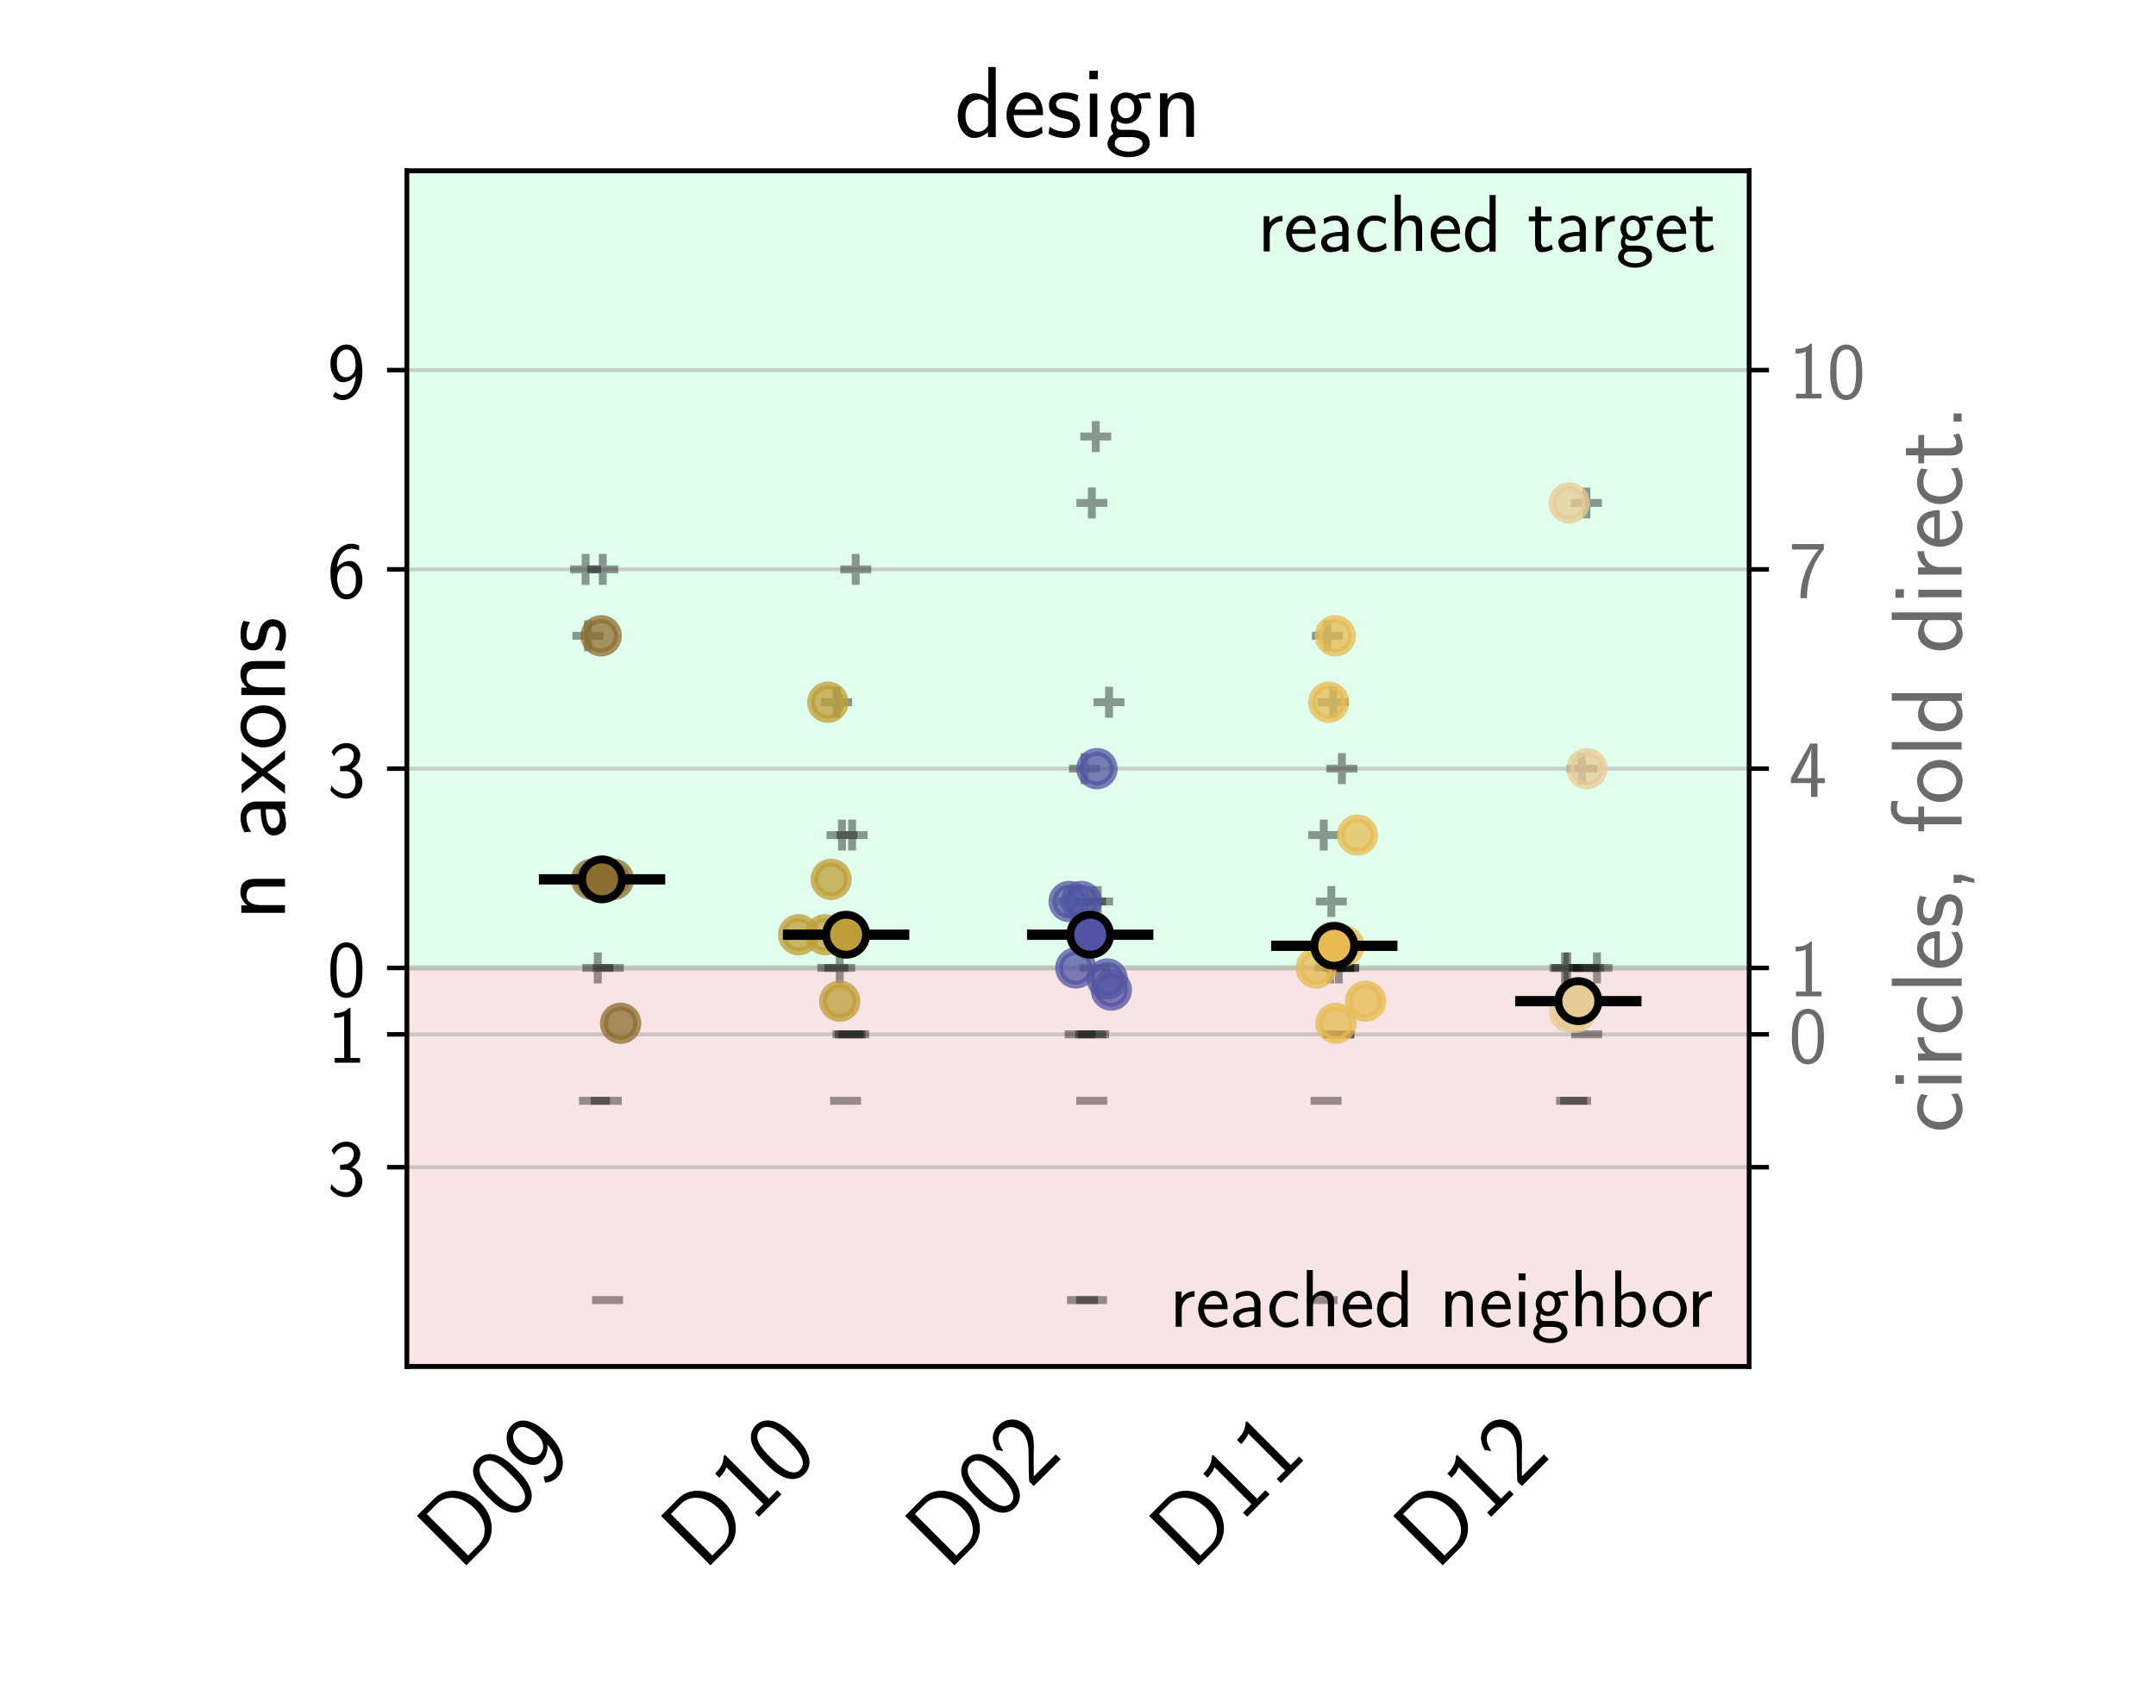 <?xml version="1.0" encoding="utf-8" standalone="no"?>
<!DOCTYPE svg PUBLIC "-//W3C//DTD SVG 1.1//EN"
  "http://www.w3.org/Graphics/SVG/1.1/DTD/svg11.dtd">
<!-- Created with matplotlib (https://matplotlib.org/) -->
<svg height="302.4pt" version="1.1" viewBox="0 0 381.6 302.4" width="381.6pt" xmlns="http://www.w3.org/2000/svg" xmlns:xlink="http://www.w3.org/1999/xlink">
 <defs>
  <style type="text/css">*{stroke-linecap:butt;stroke-linejoin:round;}</style>
 </defs>
 <g id="figure_1">
  <g id="patch_1">
   <path d="M 0 302.4 
L 381.6 302.4 
L 381.6 0 
L 0 0 
z
" style="fill:#ffffff;"/>
  </g>
  <g id="axes_1">
   <g id="patch_2">
    <path d="M 72 241.92 
L 309.6 241.92 
L 309.6 30.24 
L 72 30.24 
z
" style="fill:#ffffff;"/>
   </g>
   <g id="patch_3">
    <path clip-path="url(#pfec2c451f4)" d="M 72 171.36 
L 320.4 171.36 
L 320.4 30.24 
L 72 30.24 
z
" style="fill:#01ff6b;opacity:0.12;stroke:#01ff6b;stroke-linejoin:miter;"/>
   </g>
   <g id="patch_4">
    <path clip-path="url(#pfec2c451f4)" d="M 72 171.36 
L 320.4 171.36 
L 320.4 241.92 
L 72 241.92 
z
" style="fill:#c22121;opacity:0.12;stroke:#c22121;stroke-linejoin:miter;"/>
   </g>
   <g id="matplotlib.axis_1">
    <g id="xtick_1">
     <g id="text_1">
      <!-- D09 -->
      <g transform="translate(81.412 278.247)rotate(-45)scale(0.18 -0.18)">
       <defs>
        <path d="M 8.906 69 
L 8.906 0 
L 33.5 0 
C 49.906 0 62.5 15.312 62.5 33.906 
C 62.5 53.094 49.906 69 33.5 69 
z
M 17.094 5.578 
L 17.094 63.422 
L 31.297 63.422 
C 44.703 63.422 54.297 51.203 54.297 33.906 
C 54.297 17.297 44.797 5.578 31.297 5.578 
z
" id="CMSS17-68"/>
        <path d="M 43.094 31.938 
C 43.094 37.578 43 48.078 38.906 56.188 
C 34.797 64 28.203 66.078 23.5 66.078 
C 16.703 66.078 10.906 62.109 7.906 55.781 
C 4.703 49.156 3.797 42.328 3.797 31.938 
C 3.797 24.828 4.094 16.109 7.703 8.484 
C 11.797 0.078 18.703 -2 23.406 -2 
C 29.594 -2 35.594 1.266 39 8.094 
C 42.5 15.219 43.094 23.031 43.094 31.938 
z
M 23.406 4.078 
C 15.797 4.078 13.5 12.672 12.797 15.547 
C 11.594 20.469 11.406 25.219 11.406 33.031 
C 11.406 39.156 11.406 46.062 13.297 51.516 
C 15.594 57.828 19.594 60 23.406 60 
C 30.797 60 33.203 52.688 34 50.125 
C 35.5 44.891 35.5 38.766 35.5 33.031 
C 35.5 23.844 35.5 4.078 23.406 4.078 
z
" id="CMSS17-48"/>
        <path d="M 6.797 2.719 
C 9.594 0.328 13.203 -2 19.297 -2 
C 31.406 -2 43 11.266 43 32.734 
C 43 61.438 30.5 66.078 23.797 66.078 
C 17.094 66.078 12.797 63.141 9.094 58.453 
C 4.703 53.078 3.906 48.281 3.906 42.703 
C 3.906 36.047 5.094 31.953 7.906 27.266 
C 11.703 21.203 15.203 19.922 19.094 19.922 
C 25 19.922 30.906 22.797 34.906 27.75 
C 34.203 14.094 28.094 4.172 19.297 4.172 
C 15.703 4.172 12.797 5.297 9.906 8.062 
z
M 34.594 42.906 
C 34.703 42.234 34.703 40.969 34.703 40.562 
C 34.703 32.406 29.906 26 22.906 26 
C 18.297 26 15.906 28.328 14.094 31.344 
C 11.906 35.141 11.797 38.828 11.797 42.703 
C 11.797 46.5 11.797 50.688 14.594 54.859 
C 16.703 57.859 19.297 60 23.797 60 
C 33 60 34.5 46.875 34.594 42.906 
z
" id="CMSS17-57"/>
       </defs>
       <use transform="scale(0.996)" xlink:href="#CMSS17-68"/>
       <use transform="translate(67.543 0)scale(0.996)" xlink:href="#CMSS17-48"/>
       <use transform="translate(114.386 0)scale(0.996)" xlink:href="#CMSS17-57"/>
      </g>
     </g>
    </g>
    <g id="xtick_2">
     <g id="text_2">
      <!-- D10 -->
      <g transform="translate(124.612 278.247)rotate(-45)scale(0.18 -0.18)">
       <defs>
        <path d="M 28.406 67 
L 26.5 67 
C 21.094 61.562 14.797 60.781 8.406 60.781 
L 8.406 55 
C 11.297 55 16 55 20.703 57.297 
L 20.703 5.766 
L 8.906 5.766 
L 8.906 0 
L 40.203 0 
L 40.203 5.766 
L 28.406 5.766 
z
" id="CMSS17-49"/>
       </defs>
       <use transform="scale(0.996)" xlink:href="#CMSS17-68"/>
       <use transform="translate(67.543 0)scale(0.996)" xlink:href="#CMSS17-49"/>
       <use transform="translate(114.386 0)scale(0.996)" xlink:href="#CMSS17-48"/>
      </g>
     </g>
    </g>
    <g id="xtick_3">
     <g id="text_3">
      <!-- D02 -->
      <g transform="translate(167.812 278.247)rotate(-45)scale(0.18 -0.18)">
       <defs>
        <path d="M 25.797 21.203 
C 28.594 24.078 32.797 27.562 35.703 31.047 
C 38.5 34.438 42.203 39.234 42.203 46.203 
C 42.203 57.141 34.797 67 22.203 67 
C 12.297 67 6.594 60.828 3.906 51.156 
C 4.906 49.766 6.406 47.766 7.797 45.766 
C 10 54.844 13.094 60.625 20.906 60.625 
C 29.5 60.625 34.297 53.641 34.297 45.969 
C 34.297 36.797 27.297 29.703 22 24.422 
C 16.094 18.547 10.297 12.562 4.703 6.375 
L 4.703 0 
L 42.203 0 
L 42.203 6.766 
L 25.203 6.766 
C 24 6.766 22.797 6.766 21.594 6.766 
L 11.594 6.766 
L 11.594 6.859 
z
" id="CMSS17-50"/>
       </defs>
       <use transform="scale(0.996)" xlink:href="#CMSS17-68"/>
       <use transform="translate(67.543 0)scale(0.996)" xlink:href="#CMSS17-48"/>
       <use transform="translate(114.386 0)scale(0.996)" xlink:href="#CMSS17-50"/>
      </g>
     </g>
    </g>
    <g id="xtick_4">
     <g id="text_4">
      <!-- D11 -->
      <g transform="translate(211.012 278.247)rotate(-45)scale(0.18 -0.18)">
       <use transform="scale(0.996)" xlink:href="#CMSS17-68"/>
       <use transform="translate(67.543 0)scale(0.996)" xlink:href="#CMSS17-49"/>
       <use transform="translate(114.386 0)scale(0.996)" xlink:href="#CMSS17-49"/>
      </g>
     </g>
    </g>
    <g id="xtick_5">
     <g id="text_5">
      <!-- D12 -->
      <g transform="translate(254.212 278.247)rotate(-45)scale(0.18 -0.18)">
       <use transform="scale(0.996)" xlink:href="#CMSS17-68"/>
       <use transform="translate(67.543 0)scale(0.996)" xlink:href="#CMSS17-49"/>
       <use transform="translate(114.386 0)scale(0.996)" xlink:href="#CMSS17-50"/>
      </g>
     </g>
    </g>
   </g>
   <g id="matplotlib.axis_2">
    <g id="ytick_1">
     <g id="line2d_1">
      <path clip-path="url(#pfec2c451f4)" d="M 72 65.52 
L 309.6 65.52 
" style="fill:none;stroke:#b0b0b0;stroke-linecap:square;stroke-opacity:0.6;stroke-width:0.7;"/>
     </g>
     <g id="line2d_2">
      <defs>
       <path d="M 0 0 
L -3.5 0 
" id="md2b28952f2" style="stroke:#000000;stroke-width:0.8;"/>
      </defs>
      <g>
       <use style="stroke:#000000;stroke-width:0.8;" x="72" xlink:href="#md2b28952f2" y="65.52"/>
      </g>
     </g>
     <g id="text_6">
      <!-- 9 -->
      <g transform="translate(57.928 70.536)scale(0.145 -0.145)">
       <use transform="scale(0.996)" xlink:href="#CMSS17-57"/>
      </g>
     </g>
    </g>
    <g id="ytick_2">
     <g id="line2d_3">
      <path clip-path="url(#pfec2c451f4)" d="M 72 100.8 
L 309.6 100.8 
" style="fill:none;stroke:#b0b0b0;stroke-linecap:square;stroke-opacity:0.6;stroke-width:0.7;"/>
     </g>
     <g id="line2d_4">
      <g>
       <use style="stroke:#000000;stroke-width:0.8;" x="72" xlink:href="#md2b28952f2" y="100.8"/>
      </g>
     </g>
     <g id="text_7">
      <!-- 6 -->
      <g transform="translate(57.928 105.816)scale(0.145 -0.145)">
       <defs>
        <path d="M 39 64.078 
C 34.797 65.781 31.797 66.078 29 66.078 
C 16 66.078 3.906 52.625 3.906 31.344 
C 3.906 4.141 15.406 -2 23.594 -2 
C 28.094 -2 32.594 -0.609 36.906 4.375 
C 41.297 9.641 43 14.031 43 21.703 
C 43 34.047 36.906 45 27.797 45 
C 21.203 45 15.5 41.516 12 37.125 
C 13 50.906 19.594 60 29.094 60 
C 31.703 60 35.094 59.625 39 57.969 
z
M 12.094 21.391 
C 12.094 22.188 12.094 22.688 12.203 24.188 
C 12.203 31.953 16.703 38.922 24 38.922 
C 28.703 38.922 31.094 36.438 32.906 33.359 
C 35 29.469 35.094 25.781 35.094 21.688 
C 35.094 17.812 35.094 13.922 32.797 9.953 
C 30.906 6.859 28.406 4.172 23.594 4.172 
C 14.094 4.172 12.5 17.406 12.094 21.391 
z
" id="CMSS17-54"/>
       </defs>
       <use transform="scale(0.996)" xlink:href="#CMSS17-54"/>
      </g>
     </g>
    </g>
    <g id="ytick_3">
     <g id="line2d_5">
      <path clip-path="url(#pfec2c451f4)" d="M 72 136.08 
L 309.6 136.08 
" style="fill:none;stroke:#b0b0b0;stroke-linecap:square;stroke-opacity:0.6;stroke-width:0.7;"/>
     </g>
     <g id="line2d_6">
      <g>
       <use style="stroke:#000000;stroke-width:0.8;" x="72" xlink:href="#md2b28952f2" y="136.08"/>
      </g>
     </g>
     <g id="text_8">
      <!-- 3 -->
      <g transform="translate(57.928 141.096)scale(0.145 -0.145)">
       <defs>
        <path d="M 15.703 31.641 
L 22.5 31.641 
C 31.906 31.641 34.594 23.547 34.594 17.906 
C 34.594 10.203 30.203 4.172 23 4.172 
C 17.406 4.172 9.5 6.938 5 14.25 
C 4.297 10.797 4.297 10.594 3.906 8.219 
C 8.594 1.375 16.203 -2 23.203 -2 
C 34.594 -2 43 7.391 43 17.781 
C 43 25.594 37.5 32.141 30 34.609 
C 36 37.875 40.406 44 40.406 51.141 
C 40.406 59.453 32.703 66.078 23.297 66.078 
C 14.703 66.078 8 60.812 5.203 55.156 
C 5.906 54.188 7.703 51.312 8.594 49.828 
C 10.797 55.656 16.5 60 23.203 60 
C 28.797 60 32.5 56.359 32.5 51.109 
C 32.5 45.672 29 39.734 23.094 38.359 
C 22.703 38.359 16.5 37.766 15.703 37.672 
z
" id="CMSS17-51"/>
       </defs>
       <use transform="scale(0.996)" xlink:href="#CMSS17-51"/>
      </g>
     </g>
    </g>
    <g id="ytick_4">
     <g id="line2d_7">
      <path clip-path="url(#pfec2c451f4)" d="M 72 171.36 
L 309.6 171.36 
" style="fill:none;stroke:#b0b0b0;stroke-linecap:square;stroke-opacity:0.6;stroke-width:0.7;"/>
     </g>
     <g id="line2d_8">
      <g>
       <use style="stroke:#000000;stroke-width:0.8;" x="72" xlink:href="#md2b28952f2" y="171.36"/>
      </g>
     </g>
     <g id="text_9">
      <!-- 0 -->
      <g transform="translate(57.928 176.376)scale(0.145 -0.145)">
       <use transform="scale(0.996)" xlink:href="#CMSS17-48"/>
      </g>
     </g>
    </g>
    <g id="ytick_5">
     <g id="line2d_9">
      <path clip-path="url(#pfec2c451f4)" d="M 72 183.12 
L 309.6 183.12 
" style="fill:none;stroke:#b0b0b0;stroke-linecap:square;stroke-opacity:0.6;stroke-width:0.7;"/>
     </g>
     <g id="line2d_10">
      <g>
       <use style="stroke:#000000;stroke-width:0.8;" x="72" xlink:href="#md2b28952f2" y="183.12"/>
      </g>
     </g>
     <g id="text_10">
      <!-- 1 -->
      <g transform="translate(57.928 188.136)scale(0.145 -0.145)">
       <use transform="scale(0.996)" xlink:href="#CMSS17-49"/>
      </g>
     </g>
    </g>
    <g id="ytick_6">
     <g id="line2d_11">
      <path clip-path="url(#pfec2c451f4)" d="M 72 206.64 
L 309.6 206.64 
" style="fill:none;stroke:#b0b0b0;stroke-linecap:square;stroke-opacity:0.6;stroke-width:0.7;"/>
     </g>
     <g id="line2d_12">
      <g>
       <use style="stroke:#000000;stroke-width:0.8;" x="72" xlink:href="#md2b28952f2" y="206.64"/>
      </g>
     </g>
     <g id="text_11">
      <!-- 3 -->
      <g transform="translate(57.928 211.656)scale(0.145 -0.145)">
       <use transform="scale(0.996)" xlink:href="#CMSS17-51"/>
      </g>
     </g>
    </g>
    <g id="text_12">
     <!-- n axons -->
     <g transform="translate(50.44 162.929)rotate(-90)scale(0.18 -0.18)">
      <defs>
       <path d="M 40.906 29.328 
C 40.906 35.672 39.406 44 28.094 44 
C 21.703 44 17.5 40.719 14.703 37.328 
L 14.703 43.094 
L 7.406 43.094 
L 7.406 0 
L 15 0 
L 15 24.359 
C 15 30.688 17.406 37.938 24.203 37.938 
C 33 37.938 33.297 32 33.297 28.578 
L 33.297 0 
L 40.906 0 
z
" id="CMSS17-110"/>
       <path d="M 37.594 27.984 
C 37.594 37.375 30.906 43.875 21.906 43.875 
C 17.5 43.875 12.703 43.078 7.203 39.891 
L 7.797 33.359 
C 10.297 35.125 14.594 38 21.797 38 
C 26.906 38 30 34.062 30 27.844 
L 30 24 
C 14 24 4 19.344 4 11.344 
C 4 7.203 6.5 -1 14.797 -1 
C 16.297 -1 24.406 -1 30.203 3.391 
L 30.203 -0.297 
L 37.594 -0.297 
z
M 30 12.75 
C 30 10.953 30 8.562 27 6.781 
C 24.406 5.078 21.094 5.078 19.703 5.078 
C 14.703 5.078 11.297 7.984 11.297 11.625 
C 11.297 18.922 26.906 18.922 30 18.922 
z
" id="CMSS17-97"/>
       <path d="M 24.797 22.094 
L 41.5 42.797 
L 32.797 42.797 
L 21.297 27.766 
L 9.406 42.797 
L 0.5 42.797 
L 17.797 22.094 
L 0 0 
L 8.797 0 
L 21.297 17.516 
L 34.297 0 
L 43.094 0 
z
" id="CMSS17-120"/>
       <path d="M 44.203 21.188 
C 44.203 34 34.703 44 23.5 44 
C 12 44 2.703 33.703 2.703 21.188 
C 2.703 8.5 12.297 -1 23.406 -1 
C 34.797 -1 44.203 8.797 44.203 21.188 
z
M 23.5 5.266 
C 16.406 5.266 10.297 11.078 10.297 22 
C 10.297 33.609 17.406 37.922 23.406 37.922 
C 29.906 37.922 36.594 33.219 36.594 22 
C 36.594 10.672 30.094 5.266 23.5 5.266 
z
" id="CMSS17-111"/>
       <path d="M 32.203 41.047 
C 26.297 43.859 21.703 43.859 18.703 43.859 
C 11.594 43.859 3.094 41.375 3.094 31.297 
C 3.094 21.234 14.094 19.031 17.094 18.422 
C 21.703 17.531 26.797 16.531 26.797 11.562 
C 26.797 5.266 19.594 5.266 18.297 5.266 
C 14.297 5.266 8.797 6.359 3.797 9.969 
L 2.594 3.281 
C 8.297 0 13.797 -1 18.406 -1 
C 30.703 -1 33.797 6.5 33.797 12.203 
C 33.797 17.094 31 20.391 29.094 21.891 
C 25.797 24.5 24.594 24.797 16.406 26.5 
C 15 26.703 10.094 27.797 10.094 32.281 
C 10.094 38 16.406 38 17.797 38 
C 24.297 38 28.297 35.984 31 34.5 
z
" id="CMSS17-115"/>
      </defs>
      <use transform="scale(0.996)" xlink:href="#CMSS17-110"/>
      <use transform="translate(79.434 0)scale(0.996)" xlink:href="#CMSS17-97"/>
      <use transform="translate(124.356 0)scale(0.996)" xlink:href="#CMSS17-120"/>
      <use transform="translate(167.356 0)scale(0.996)" xlink:href="#CMSS17-111"/>
      <use transform="translate(214.2 0)scale(0.996)" xlink:href="#CMSS17-110"/>
      <use transform="translate(262.405 0)scale(0.996)" xlink:href="#CMSS17-115"/>
     </g>
    </g>
   </g>
   <g id="patch_5">
    <path d="M 72 241.92 
L 72 30.24 
" style="fill:none;stroke:#000000;stroke-linecap:square;stroke-linejoin:miter;stroke-width:0.8;"/>
   </g>
   <g id="patch_6">
    <path d="M 309.6 241.92 
L 309.6 30.24 
" style="fill:none;stroke:#000000;stroke-linecap:square;stroke-linejoin:miter;stroke-width:0.8;"/>
   </g>
   <g id="patch_7">
    <path d="M 72 241.92 
L 309.6 241.92 
" style="fill:none;stroke:#000000;stroke-linecap:square;stroke-linejoin:miter;stroke-width:0.8;"/>
   </g>
   <g id="patch_8">
    <path d="M 72 30.24 
L 309.6 30.24 
" style="fill:none;stroke:#000000;stroke-linecap:square;stroke-linejoin:miter;stroke-width:0.8;"/>
   </g>
   <g id="text_13">
    <!-- reached target -->
    <g transform="translate(222.583 44.505)scale(0.145 -0.145)">
     <defs>
      <path d="M 14.906 21.297 
C 14.906 30.703 21.797 37 30.594 37 
L 30.594 43.578 
C 24.203 43.578 18.203 40.391 14.594 35.203 
L 14.594 43.094 
L 7.5 43.094 
L 7.5 0 
L 14.906 0 
z
" id="CMSS17-114"/>
      <path d="M 39.094 21.516 
C 39.094 24.844 38.906 31.297 35.703 36.641 
C 32.203 42.391 26.5 44 22.203 44 
C 11.797 44 3 34.188 3 21.484 
C 3 9.094 12.094 -1 23.594 -1 
C 28.094 -1 33.594 0.297 38.594 3.875 
C 38.594 4.281 38.406 6.469 38.297 6.562 
C 38.297 6.766 38 9.844 38 10.25 
C 33.203 6.359 27.703 5.078 23.703 5.078 
C 17.297 5.078 10.406 10.422 10.094 21.516 
z
M 10.906 27 
C 12.203 32.562 16.594 37.828 22.203 37.828 
C 23.703 37.828 30.703 37.828 32.5 27 
z
" id="CMSS17-101"/>
      <path d="M 38.5 39.703 
C 38.5 40.391 33.906 42.406 32.703 42.797 
C 29.406 44 25.203 44 24.094 44 
C 11.094 44 3.297 32.703 3.297 21.297 
C 3.297 9.297 12 -1 23.703 -1 
C 30.406 -1 35.203 1.188 39.094 3.781 
L 38.5 10.375 
C 34.203 7.078 29.203 5.266 23.797 5.266 
C 16 5.266 10.906 12.094 10.906 21.391 
C 10.906 28.609 14.203 37.719 24.203 37.719 
C 29.703 37.719 32.797 36.609 37.406 33.516 
z
" id="CMSS17-99"/>
      <path d="M 40.906 29.547 
C 40.906 35.812 39.406 44.062 28.094 44.062 
C 21.797 44.062 17.703 40.984 14.797 37.609 
L 14.797 69.5 
L 7.406 69.5 
L 7.406 0.5 
L 15 0.5 
L 15 24.578 
C 15 30.828 17.406 38 24.203 38 
C 33 38 33.297 32.125 33.297 28.734 
L 33.297 0.5 
L 40.906 0.5 
z
" id="CMSS17-104"/>
      <path d="M 40.797 69 
L 33.406 69 
L 33.406 38.094 
C 30.297 40.672 25.203 43.062 19.594 43.062 
C 10.5 43.062 3.297 33.297 3.297 21.047 
C 3.297 8.781 10.406 -1 19.297 -1 
C 26.203 -1 30.797 2.688 33.203 4.781 
L 33.203 -0.203 
L 40.797 -0.203 
z
M 33.203 13.062 
C 33.203 11.672 33.203 10.203 30.094 7.531 
C 28.094 5.859 25.703 5.078 23.406 5.078 
C 18 5.078 10.906 9 10.906 20.938 
C 10.906 33.344 18.906 37 24.406 37 
C 28.094 37 31.094 35.219 33.203 32.266 
z
" id="CMSS17-100"/>
      <path d="M 16.703 37 
L 29.703 37 
L 29.703 42.766 
L 16.703 42.766 
L 16.703 55 
L 9.594 55 
L 9.594 42.766 
L 1.703 42.766 
L 1.703 37 
L 9.406 37 
L 9.406 11.703 
C 9.406 6 10.703 -1 17.297 -1 
C 22.297 -1 26.906 0.391 31.297 2.688 
L 29.703 8.562 
C 27.297 6.469 24.406 5.266 21.297 5.266 
C 16.906 5.266 16.703 10.875 16.703 13.375 
z
" id="CMSS17-116"/>
      <path d="M 44.5 43.875 
C 38.797 43.875 33.906 42.781 29.906 40.891 
C 26.594 43.391 23.203 43.875 20.906 43.875 
C 12.203 43.875 5.594 36.703 5.594 28.344 
C 5.594 22.938 8.594 18.859 8.797 18.672 
C 7 16.172 6 13.484 6 10.5 
C 6 7 7.406 4.516 8.5 3.125 
C 3.297 -0.047 2.594 -4.906 2.594 -6.797 
C 2.594 -14.031 11.703 -20 23.406 -20 
C 35.203 -20 44.297 -14.031 44.297 -6.688 
C 44.297 7 29 7 24.797 7 
L 16.703 7 
C 15.203 7 11.203 7 11.203 12.359 
C 11.203 14.391 12.094 15.688 12.203 15.781 
C 13.703 14.688 16.797 13 20.906 13 
C 29.203 13 36.094 19.969 36.094 28.547 
C 36.094 33.312 33.906 36.797 33 38 
L 33.297 38 
C 33.594 38 37.797 38 39.297 38 
C 42.5 38 42.797 37.953 45.594 37.797 
z
M 20.906 18.469 
C 17.5 18.469 12.703 20.547 12.703 28.484 
C 12.703 37.109 18.203 38.5 20.797 38.5 
C 24.203 38.5 29 36.422 29 28.484 
C 29 19.859 23.5 18.469 20.906 18.469 
z
M 24.703 -0.156 
C 27.094 -0.156 37.203 -0.156 37.203 -6.906 
C 37.203 -11.156 31 -14.516 23.5 -14.516 
C 15.906 -14.516 9.703 -11.25 9.703 -6.797 
C 9.703 -6.297 9.703 -0.156 16.594 -0.156 
z
" id="CMSS17-103"/>
     </defs>
     <use transform="scale(0.996)" xlink:href="#CMSS17-114"/>
     <use transform="translate(31.91 0)scale(0.996)" xlink:href="#CMSS17-101"/>
     <use transform="translate(73.549 0)scale(0.996)" xlink:href="#CMSS17-97"/>
     <use transform="translate(118.471 0)scale(0.996)" xlink:href="#CMSS17-99"/>
     <use transform="translate(160.109 0)scale(0.996)" xlink:href="#CMSS17-104"/>
     <use transform="translate(208.314 0)scale(0.996)" xlink:href="#CMSS17-101"/>
     <use transform="translate(249.953 0)scale(0.996)" xlink:href="#CMSS17-100"/>
     <use transform="translate(329.387 0)scale(0.996)" xlink:href="#CMSS17-116"/>
     <use transform="translate(363.219 0)scale(0.996)" xlink:href="#CMSS17-97"/>
     <use transform="translate(405.538 0)scale(0.996)" xlink:href="#CMSS17-114"/>
     <use transform="translate(437.448 0)scale(0.996)" xlink:href="#CMSS17-103"/>
     <use transform="translate(484.292 0)scale(0.996)" xlink:href="#CMSS17-101"/>
     <use transform="translate(525.93 0)scale(0.996)" xlink:href="#CMSS17-116"/>
    </g>
   </g>
   <g id="text_14">
    <!-- reached neighbor -->
    <g transform="translate(207.009 234.878)scale(0.145 -0.145)">
     <defs>
      <path d="M 15.297 65.359 
L 6.906 65.359 
L 6.906 57 
L 15.297 57 
z
M 14.797 42.797 
L 7.406 42.797 
L 7.406 0 
L 14.797 0 
z
" id="CMSS17-105"/>
      <path d="M 14.906 69 
L 7.5 69 
L 7.5 -0.203 
L 15.094 -0.203 
L 15.094 4.281 
C 18.906 0.594 23.5 -1 27.594 -1 
C 37.203 -1 45 8.578 45 21.125 
C 45 32.594 39 43.062 30.094 43.062 
C 23.797 43.062 18.203 40.484 14.906 37.797 
z
M 15.094 31.969 
C 17.297 34.719 20.406 37 24.797 37 
C 30.703 37 37.406 32.766 37.406 21.125 
C 37.406 8.719 29.406 5.078 23.906 5.078 
C 21.906 5.078 19.797 5.562 17.797 7.25 
C 15.094 9.609 15.094 11.078 15.094 12.453 
z
" id="CMSS17-98"/>
     </defs>
     <use transform="scale(0.996)" xlink:href="#CMSS17-114"/>
     <use transform="translate(31.91 0)scale(0.996)" xlink:href="#CMSS17-101"/>
     <use transform="translate(73.549 0)scale(0.996)" xlink:href="#CMSS17-97"/>
     <use transform="translate(118.471 0)scale(0.996)" xlink:href="#CMSS17-99"/>
     <use transform="translate(160.109 0)scale(0.996)" xlink:href="#CMSS17-104"/>
     <use transform="translate(208.314 0)scale(0.996)" xlink:href="#CMSS17-101"/>
     <use transform="translate(249.953 0)scale(0.996)" xlink:href="#CMSS17-100"/>
     <use transform="translate(329.387 0)scale(0.996)" xlink:href="#CMSS17-110"/>
     <use transform="translate(377.592 0)scale(0.996)" xlink:href="#CMSS17-101"/>
     <use transform="translate(419.231 0)scale(0.996)" xlink:href="#CMSS17-105"/>
     <use transform="translate(441.412 0)scale(0.996)" xlink:href="#CMSS17-103"/>
     <use transform="translate(488.255 0)scale(0.996)" xlink:href="#CMSS17-104"/>
     <use transform="translate(536.46 0)scale(0.996)" xlink:href="#CMSS17-98"/>
     <use transform="translate(587.268 0)scale(0.996)" xlink:href="#CMSS17-111"/>
     <use transform="translate(631.509 0)scale(0.996)" xlink:href="#CMSS17-114"/>
    </g>
   </g>
   <g id="text_15">
    <!-- design -->
    <g transform="translate(168.931 24.24)scale(0.18 -0.18)">
     <use transform="scale(0.996)" xlink:href="#CMSS17-100"/>
     <use transform="translate(48.205 0)scale(0.996)" xlink:href="#CMSS17-101"/>
     <use transform="translate(89.844 0)scale(0.996)" xlink:href="#CMSS17-115"/>
     <use transform="translate(125.757 0)scale(0.996)" xlink:href="#CMSS17-105"/>
     <use transform="translate(147.938 0)scale(0.996)" xlink:href="#CMSS17-103"/>
     <use transform="translate(194.782 0)scale(0.996)" xlink:href="#CMSS17-110"/>
    </g>
   </g>
   <g id="PathCollection_1">
    <defs>
     <path d="M 2.739 0 
L -2.739 -0 
" id="ma44ca97ea3" style="stroke:#000000;stroke-opacity:0.4;stroke-width:1.4;"/>
    </defs>
    <g>
     <use style="fill-opacity:0.4;stroke:#000000;stroke-opacity:0.4;stroke-width:1.4;" x="107.533" xlink:href="#ma44ca97ea3" y="230.16"/>
     <use style="fill-opacity:0.4;stroke:#000000;stroke-opacity:0.4;stroke-width:1.4;" x="105.227" xlink:href="#ma44ca97ea3" y="194.88"/>
     <use style="fill-opacity:0.4;stroke:#000000;stroke-opacity:0.4;stroke-width:1.4;" x="107.31" xlink:href="#ma44ca97ea3" y="194.88"/>
     <use style="fill-opacity:0.4;stroke:#000000;stroke-opacity:0.4;stroke-width:1.4;" x="107.67" xlink:href="#ma44ca97ea3" y="171.36"/>
    </g>
   </g>
   <g id="PathCollection_2">
    <g>
     <use style="fill-opacity:0.4;stroke:#000000;stroke-opacity:0.4;stroke-width:1.4;" x="150.496" xlink:href="#ma44ca97ea3" y="183.12"/>
     <use style="fill-opacity:0.4;stroke:#000000;stroke-opacity:0.4;stroke-width:1.4;" x="149.647" xlink:href="#ma44ca97ea3" y="194.88"/>
     <use style="fill-opacity:0.4;stroke:#000000;stroke-opacity:0.4;stroke-width:1.4;" x="147.404" xlink:href="#ma44ca97ea3" y="171.36"/>
     <use style="fill-opacity:0.4;stroke:#000000;stroke-opacity:0.4;stroke-width:1.4;" x="151.092" xlink:href="#ma44ca97ea3" y="183.12"/>
     <use style="fill-opacity:0.4;stroke:#000000;stroke-opacity:0.4;stroke-width:1.4;" x="150.093" xlink:href="#ma44ca97ea3" y="183.12"/>
    </g>
   </g>
   <g id="PathCollection_3">
    <g>
     <use style="fill-opacity:0.4;stroke:#000000;stroke-opacity:0.4;stroke-width:1.4;" x="193.229" xlink:href="#ma44ca97ea3" y="194.88"/>
     <use style="fill-opacity:0.4;stroke:#000000;stroke-opacity:0.4;stroke-width:1.4;" x="193.559" xlink:href="#ma44ca97ea3" y="183.12"/>
     <use style="fill-opacity:0.4;stroke:#000000;stroke-opacity:0.4;stroke-width:1.4;" x="191.585" xlink:href="#ma44ca97ea3" y="230.16"/>
     <use style="fill-opacity:0.4;stroke:#000000;stroke-opacity:0.4;stroke-width:1.4;" x="193.199" xlink:href="#ma44ca97ea3" y="230.16"/>
     <use style="fill-opacity:0.4;stroke:#000000;stroke-opacity:0.4;stroke-width:1.4;" x="193.051" xlink:href="#ma44ca97ea3" y="183.12"/>
     <use style="fill-opacity:0.4;stroke:#000000;stroke-opacity:0.4;stroke-width:1.4;" x="191.182" xlink:href="#ma44ca97ea3" y="183.12"/>
     <use style="fill-opacity:0.4;stroke:#000000;stroke-opacity:0.4;stroke-width:1.4;" x="193.832" xlink:href="#ma44ca97ea3" y="171.36"/>
    </g>
   </g>
   <g id="PathCollection_4">
    <g>
     <use style="fill-opacity:0.4;stroke:#000000;stroke-opacity:0.4;stroke-width:1.4;" x="237.844" xlink:href="#ma44ca97ea3" y="171.36"/>
     <use style="fill-opacity:0.4;stroke:#000000;stroke-opacity:0.4;stroke-width:1.4;" x="237.799" xlink:href="#ma44ca97ea3" y="171.36"/>
     <use style="fill-opacity:0.4;stroke:#000000;stroke-opacity:0.4;stroke-width:1.4;" x="234.017" xlink:href="#ma44ca97ea3" y="230.16"/>
     <use style="fill-opacity:0.4;stroke:#000000;stroke-opacity:0.4;stroke-width:1.4;" x="234.701" xlink:href="#ma44ca97ea3" y="194.88"/>
     <use style="fill-opacity:0.4;stroke:#000000;stroke-opacity:0.4;stroke-width:1.4;" x="236.961" xlink:href="#ma44ca97ea3" y="171.36"/>
     <use style="fill-opacity:0.4;stroke:#000000;stroke-opacity:0.4;stroke-width:1.4;" x="236.959" xlink:href="#ma44ca97ea3" y="183.12"/>
     <use style="fill-opacity:0.4;stroke:#000000;stroke-opacity:0.4;stroke-width:1.4;" x="236.961" xlink:href="#ma44ca97ea3" y="183.12"/>
    </g>
   </g>
   <g id="PathCollection_5">
    <g>
     <use style="fill-opacity:0.4;stroke:#000000;stroke-opacity:0.4;stroke-width:1.4;" x="281.126" xlink:href="#ma44ca97ea3" y="171.36"/>
     <use style="fill-opacity:0.4;stroke:#000000;stroke-opacity:0.4;stroke-width:1.4;" x="280.844" xlink:href="#ma44ca97ea3" y="183.12"/>
     <use style="fill-opacity:0.4;stroke:#000000;stroke-opacity:0.4;stroke-width:1.4;" x="280.373" xlink:href="#ma44ca97ea3" y="171.36"/>
     <use style="fill-opacity:0.4;stroke:#000000;stroke-opacity:0.4;stroke-width:1.4;" x="278.87" xlink:href="#ma44ca97ea3" y="194.88"/>
     <use style="fill-opacity:0.4;stroke:#000000;stroke-opacity:0.4;stroke-width:1.4;" x="278.158" xlink:href="#ma44ca97ea3" y="194.88"/>
    </g>
   </g>
   <g id="PathCollection_6">
    <defs>
     <path d="M -2.739 0 
L 2.739 0 
M 0 2.739 
L 0 -2.739 
" id="mb23742a61e" style="stroke:#000000;stroke-opacity:0.4;stroke-width:1.4;"/>
    </defs>
    <g>
     <use style="fill-opacity:0.4;stroke:#000000;stroke-opacity:0.4;stroke-width:1.4;" x="105.805" xlink:href="#mb23742a61e" y="171.36"/>
     <use style="fill-opacity:0.4;stroke:#000000;stroke-opacity:0.4;stroke-width:1.4;" x="106.687" xlink:href="#mb23742a61e" y="100.8"/>
     <use style="fill-opacity:0.4;stroke:#000000;stroke-opacity:0.4;stroke-width:1.4;" x="103.656" xlink:href="#mb23742a61e" y="100.8"/>
     <use style="fill-opacity:0.4;stroke:#000000;stroke-opacity:0.4;stroke-width:1.4;" x="104.052" xlink:href="#mb23742a61e" y="112.56"/>
    </g>
   </g>
   <g id="PathCollection_7">
    <g>
     <use style="fill-opacity:0.4;stroke:#000000;stroke-opacity:0.4;stroke-width:1.4;" x="149.026" xlink:href="#mb23742a61e" y="147.84"/>
     <use style="fill-opacity:0.4;stroke:#000000;stroke-opacity:0.4;stroke-width:1.4;" x="151.454" xlink:href="#mb23742a61e" y="100.8"/>
     <use style="fill-opacity:0.4;stroke:#000000;stroke-opacity:0.4;stroke-width:1.4;" x="148.084" xlink:href="#mb23742a61e" y="124.32"/>
     <use style="fill-opacity:0.4;stroke:#000000;stroke-opacity:0.4;stroke-width:1.4;" x="150.817" xlink:href="#mb23742a61e" y="147.84"/>
     <use style="fill-opacity:0.4;stroke:#000000;stroke-opacity:0.4;stroke-width:1.4;" x="148.624" xlink:href="#mb23742a61e" y="171.36"/>
    </g>
   </g>
   <g id="PathCollection_8">
    <g>
     <use style="fill-opacity:0.4;stroke:#000000;stroke-opacity:0.4;stroke-width:1.4;" x="193.031" xlink:href="#mb23742a61e" y="159.6"/>
     <use style="fill-opacity:0.4;stroke:#000000;stroke-opacity:0.4;stroke-width:1.4;" x="191.947" xlink:href="#mb23742a61e" y="136.08"/>
     <use style="fill-opacity:0.4;stroke:#000000;stroke-opacity:0.4;stroke-width:1.4;" x="196.294" xlink:href="#mb23742a61e" y="124.32"/>
     <use style="fill-opacity:0.4;stroke:#000000;stroke-opacity:0.4;stroke-width:1.4;" x="193.946" xlink:href="#mb23742a61e" y="77.28"/>
     <use style="fill-opacity:0.4;stroke:#000000;stroke-opacity:0.4;stroke-width:1.4;" x="189.81" xlink:href="#mb23742a61e" y="159.6"/>
     <use style="fill-opacity:0.4;stroke:#000000;stroke-opacity:0.4;stroke-width:1.4;" x="193.25" xlink:href="#mb23742a61e" y="89.04"/>
     <use style="fill-opacity:0.4;stroke:#000000;stroke-opacity:0.4;stroke-width:1.4;" x="194.286" xlink:href="#mb23742a61e" y="159.6"/>
    </g>
   </g>
   <g id="PathCollection_9">
    <g>
     <use style="fill-opacity:0.4;stroke:#000000;stroke-opacity:0.4;stroke-width:1.4;" x="234.927" xlink:href="#mb23742a61e" y="112.56"/>
     <use style="fill-opacity:0.4;stroke:#000000;stroke-opacity:0.4;stroke-width:1.4;" x="235.982" xlink:href="#mb23742a61e" y="124.32"/>
     <use style="fill-opacity:0.4;stroke:#000000;stroke-opacity:0.4;stroke-width:1.4;" x="236.945" xlink:href="#mb23742a61e" y="171.36"/>
     <use style="fill-opacity:0.4;stroke:#000000;stroke-opacity:0.4;stroke-width:1.4;" x="237.506" xlink:href="#mb23742a61e" y="136.08"/>
     <use style="fill-opacity:0.4;stroke:#000000;stroke-opacity:0.4;stroke-width:1.4;" x="234.293" xlink:href="#mb23742a61e" y="147.84"/>
     <use style="fill-opacity:0.4;stroke:#000000;stroke-opacity:0.4;stroke-width:1.4;" x="235.64" xlink:href="#mb23742a61e" y="159.6"/>
     <use style="fill-opacity:0.4;stroke:#000000;stroke-opacity:0.4;stroke-width:1.4;" x="235.421" xlink:href="#mb23742a61e" y="171.36"/>
    </g>
   </g>
   <g id="PathCollection_10">
    <g>
     <use style="fill-opacity:0.4;stroke:#000000;stroke-opacity:0.4;stroke-width:1.4;" x="279.99" xlink:href="#mb23742a61e" y="136.08"/>
     <use style="fill-opacity:0.4;stroke:#000000;stroke-opacity:0.4;stroke-width:1.4;" x="277.399" xlink:href="#mb23742a61e" y="171.36"/>
     <use style="fill-opacity:0.4;stroke:#000000;stroke-opacity:0.4;stroke-width:1.4;" x="280.787" xlink:href="#mb23742a61e" y="89.04"/>
     <use style="fill-opacity:0.4;stroke:#000000;stroke-opacity:0.4;stroke-width:1.4;" x="282.66" xlink:href="#mb23742a61e" y="171.36"/>
     <use style="fill-opacity:0.4;stroke:#000000;stroke-opacity:0.4;stroke-width:1.4;" x="276.997" xlink:href="#mb23742a61e" y="171.36"/>
    </g>
   </g>
  </g>
  <g id="axes_2">
   <g id="matplotlib.axis_3">
    <g id="ytick_7">
     <g id="line2d_13">
      <defs>
       <path d="M 0 0 
L 3.5 0 
" id="m8221cfc3be" style="stroke:#000000;stroke-width:0.8;"/>
      </defs>
      <g>
       <use style="stroke:#000000;stroke-width:0.8;" x="309.6" xlink:href="#m8221cfc3be" y="65.52"/>
      </g>
     </g>
     <g id="text_16">
      <!-- 10 -->
      <g style="fill:#6b6b6b;" transform="translate(316.6 70.536)scale(0.145 -0.145)">
       <use transform="scale(0.996)" xlink:href="#CMSS17-49"/>
       <use transform="translate(46.844 0)scale(0.996)" xlink:href="#CMSS17-48"/>
      </g>
     </g>
    </g>
    <g id="ytick_8">
     <g id="line2d_14">
      <g>
       <use style="stroke:#000000;stroke-width:0.8;" x="309.6" xlink:href="#m8221cfc3be" y="100.8"/>
      </g>
     </g>
     <g id="text_17">
      <!-- 7 -->
      <g style="fill:#6b6b6b;" transform="translate(316.6 105.816)scale(0.145 -0.145)">
       <defs>
        <path d="M 21.703 59 
C 22.906 59 24.094 59 25.297 59 
L 36.797 59 
C 22.5 42.359 14.297 21.328 14.297 -0.5 
L 22.297 -0.5 
C 22.297 20.672 29.297 42.125 43 59.297 
L 43 65.766 
L 3.906 65.766 
L 3.906 59 
z
" id="CMSS17-55"/>
       </defs>
       <use transform="scale(0.996)" xlink:href="#CMSS17-55"/>
      </g>
     </g>
    </g>
    <g id="ytick_9">
     <g id="line2d_15">
      <g>
       <use style="stroke:#000000;stroke-width:0.8;" x="309.6" xlink:href="#m8221cfc3be" y="136.08"/>
      </g>
     </g>
     <g id="text_18">
      <!-- 4 -->
      <g style="fill:#6b6b6b;" transform="translate(316.6 141.096)scale(0.145 -0.145)">
       <defs>
        <path d="M 35.203 17 
L 44.297 17 
L 44.297 23.078 
L 35.203 23.078 
L 35.203 65.5 
L 26.406 65.5 
L 2.594 23.078 
L 2.594 17 
L 27.297 17 
L 27.297 0 
L 35.203 0 
z
M 10.297 23.078 
C 16.094 33.234 27.594 53.734 27.594 60.703 
L 27.594 23.078 
z
" id="CMSS17-52"/>
       </defs>
       <use transform="scale(0.996)" xlink:href="#CMSS17-52"/>
      </g>
     </g>
    </g>
    <g id="ytick_10">
     <g id="line2d_16">
      <g>
       <use style="stroke:#000000;stroke-width:0.8;" x="309.6" xlink:href="#m8221cfc3be" y="171.36"/>
      </g>
     </g>
     <g id="text_19">
      <!-- 1 -->
      <g style="fill:#6b6b6b;" transform="translate(316.6 176.376)scale(0.145 -0.145)">
       <use transform="scale(0.996)" xlink:href="#CMSS17-49"/>
      </g>
     </g>
    </g>
    <g id="ytick_11">
     <g id="line2d_17">
      <g>
       <use style="stroke:#000000;stroke-width:0.8;" x="309.6" xlink:href="#m8221cfc3be" y="183.12"/>
      </g>
     </g>
     <g id="text_20">
      <!-- 0 -->
      <g style="fill:#6b6b6b;" transform="translate(316.6 188.136)scale(0.145 -0.145)">
       <use transform="scale(0.996)" xlink:href="#CMSS17-48"/>
      </g>
     </g>
    </g>
    <g id="ytick_12">
     <g id="line2d_18">
      <g>
       <use style="stroke:#000000;stroke-width:0.8;" x="309.6" xlink:href="#m8221cfc3be" y="206.64"/>
      </g>
     </g>
    </g>
    <g id="text_21">
     <!-- circles, fold direct. -->
     <g style="fill:#6b6b6b;" transform="translate(347.198 200.598)rotate(-90)scale(0.18 -0.18)">
      <defs>
       <path d="M 14.797 69 
L 7.406 69 
L 7.406 0 
L 14.797 0 
z
" id="CMSS17-108"/>
       <path d="M 17 0.094 
L 17 7.969 
L 9 7.969 
L 9 0 
L 11.5 0 
L 8.906 -12.5 
L 12.906 -12.5 
z
" id="CMSS17-44"/>
       <path d="M 16.797 37 
L 26.906 37 
L 26.906 42.766 
L 16.594 42.766 
L 16.594 55.609 
C 16.594 62.719 22 63.938 25.094 63.938 
C 26.094 63.938 28.906 63.938 32.5 62.641 
L 32.5 69.203 
C 30.203 69.703 27.406 70 25.203 70 
C 15.906 70 9.406 62.391 9.406 52.484 
L 9.406 42.766 
L 2.5 42.766 
L 2.5 37 
L 9.406 37 
L 9.406 0 
L 16.797 0 
z
" id="CMSS17-102"/>
       <path d="M 17 7.969 
L 9 7.969 
L 9 0 
L 17 0 
z
" id="CMSS17-46"/>
      </defs>
      <use transform="scale(0.996)" xlink:href="#CMSS17-99"/>
      <use transform="translate(41.639 0)scale(0.996)" xlink:href="#CMSS17-105"/>
      <use transform="translate(63.82 0)scale(0.996)" xlink:href="#CMSS17-114"/>
      <use transform="translate(95.729 0)scale(0.996)" xlink:href="#CMSS17-99"/>
      <use transform="translate(137.368 0)scale(0.996)" xlink:href="#CMSS17-108"/>
      <use transform="translate(159.549 0)scale(0.996)" xlink:href="#CMSS17-101"/>
      <use transform="translate(201.188 0)scale(0.996)" xlink:href="#CMSS17-115"/>
      <use transform="translate(237.101 0)scale(0.996)" xlink:href="#CMSS17-44"/>
      <use transform="translate(294.355 0)scale(0.996)" xlink:href="#CMSS17-102"/>
      <use transform="translate(322.981 0)scale(0.996)" xlink:href="#CMSS17-111"/>
      <use transform="translate(369.825 0)scale(0.996)" xlink:href="#CMSS17-108"/>
      <use transform="translate(392.006 0)scale(0.996)" xlink:href="#CMSS17-100"/>
      <use transform="translate(471.44 0)scale(0.996)" xlink:href="#CMSS17-100"/>
      <use transform="translate(519.645 0)scale(0.996)" xlink:href="#CMSS17-105"/>
      <use transform="translate(541.825 0)scale(0.996)" xlink:href="#CMSS17-114"/>
      <use transform="translate(573.735 0)scale(0.996)" xlink:href="#CMSS17-101"/>
      <use transform="translate(615.374 0)scale(0.996)" xlink:href="#CMSS17-99"/>
      <use transform="translate(657.013 0)scale(0.996)" xlink:href="#CMSS17-116"/>
      <use transform="translate(690.844 0)scale(0.996)" xlink:href="#CMSS17-46"/>
     </g>
    </g>
   </g>
   <g id="patch_9">
    <path d="M 72 241.92 
L 72 30.24 
" style="fill:none;stroke:#000000;stroke-linecap:square;stroke-linejoin:miter;stroke-width:0.8;"/>
   </g>
   <g id="patch_10">
    <path d="M 309.6 241.92 
L 309.6 30.24 
" style="fill:none;stroke:#000000;stroke-linecap:square;stroke-linejoin:miter;stroke-width:0.8;"/>
   </g>
   <g id="patch_11">
    <path d="M 72 241.92 
L 309.6 241.92 
" style="fill:none;stroke:#000000;stroke-linecap:square;stroke-linejoin:miter;stroke-width:0.8;"/>
   </g>
   <g id="patch_12">
    <path d="M 72 30.24 
L 309.6 30.24 
" style="fill:none;stroke:#000000;stroke-linecap:square;stroke-linejoin:miter;stroke-width:0.8;"/>
   </g>
   <g id="PathCollection_11">
    <defs>
     <path d="M 0 2.958 
C 0.784 2.958 1.537 2.646 2.092 2.092 
C 2.646 1.537 2.958 0.784 2.958 -0 
C 2.958 -0.784 2.646 -1.537 2.092 -2.092 
C 1.537 -2.646 0.784 -2.958 0 -2.958 
C -0.784 -2.958 -1.537 -2.646 -2.092 -2.092 
C -2.646 -1.537 -2.958 -0.784 -2.958 0 
C -2.958 0.784 -2.646 1.537 -2.092 2.092 
C -1.537 2.646 -0.784 2.958 0 2.958 
z
" id="C0_0_42c644dcf5"/>
    </defs>
    <use style="fill:#8c6d31;fill-opacity:0.75;stroke:#8c6d31;stroke-opacity:0.75;stroke-width:1.4;" x="109.844" xlink:href="#C0_0_42c644dcf5" y="181.16"/>
    <use style="fill:#8c6d31;fill-opacity:0.75;stroke:#8c6d31;stroke-opacity:0.75;stroke-width:1.4;" x="104.726" xlink:href="#C0_0_42c644dcf5" y="155.68"/>
    <use style="fill:#8c6d31;fill-opacity:0.75;stroke:#8c6d31;stroke-opacity:0.75;stroke-width:1.4;" x="108.568" xlink:href="#C0_0_42c644dcf5" y="155.68"/>
    <use style="fill:#8c6d31;fill-opacity:0.75;stroke:#8c6d31;stroke-opacity:0.75;stroke-width:1.4;" x="106.406" xlink:href="#C0_0_42c644dcf5" y="112.56"/>
   </g>
   <g id="PathCollection_12">
    <defs>
     <path d="M 0 2.958 
C 0.784 2.958 1.537 2.646 2.092 2.092 
C 2.646 1.537 2.958 0.784 2.958 -0 
C 2.958 -0.784 2.646 -1.537 2.092 -2.092 
C 1.537 -2.646 0.784 -2.958 0 -2.958 
C -0.784 -2.958 -1.537 -2.646 -2.092 -2.092 
C -2.646 -1.537 -2.958 -0.784 -2.958 0 
C -2.958 0.784 -2.646 1.537 -2.092 2.092 
C -1.537 2.646 -0.784 2.958 0 2.958 
z
" id="C1_0_88dbaff58d"/>
    </defs>
    <use style="fill:#bd9e39;fill-opacity:0.75;stroke:#bd9e39;stroke-opacity:0.75;stroke-width:1.4;" x="141.359" xlink:href="#C1_0_88dbaff58d" y="165.48"/>
    <use style="fill:#bd9e39;fill-opacity:0.75;stroke:#bd9e39;stroke-opacity:0.75;stroke-width:1.4;" x="147.105" xlink:href="#C1_0_88dbaff58d" y="155.68"/>
    <use style="fill:#bd9e39;fill-opacity:0.75;stroke:#bd9e39;stroke-opacity:0.75;stroke-width:1.4;" x="146.526" xlink:href="#C1_0_88dbaff58d" y="124.32"/>
    <use style="fill:#bd9e39;fill-opacity:0.75;stroke:#bd9e39;stroke-opacity:0.75;stroke-width:1.4;" x="146.053" xlink:href="#C1_0_88dbaff58d" y="165.48"/>
    <use style="fill:#bd9e39;fill-opacity:0.75;stroke:#bd9e39;stroke-opacity:0.75;stroke-width:1.4;" x="148.619" xlink:href="#C1_0_88dbaff58d" y="177.24"/>
   </g>
   <g id="PathCollection_13">
    <defs>
     <path d="M 0 2.958 
C 0.784 2.958 1.537 2.646 2.092 2.092 
C 2.646 1.537 2.958 0.784 2.958 -0 
C 2.958 -0.784 2.646 -1.537 2.092 -2.092 
C 1.537 -2.646 0.784 -2.958 0 -2.958 
C -0.784 -2.958 -1.537 -2.646 -2.092 -2.092 
C -2.646 -1.537 -2.958 -0.784 -2.958 0 
C -2.958 0.784 -2.646 1.537 -2.092 2.092 
C -1.537 2.646 -0.784 2.958 0 2.958 
z
" id="C2_0_c7efa9f86f"/>
    </defs>
    <use style="fill:#5254a3;fill-opacity:0.75;stroke:#5254a3;stroke-opacity:0.75;stroke-width:1.4;" x="196.696" xlink:href="#C2_0_c7efa9f86f" y="175.28"/>
    <use style="fill:#5254a3;fill-opacity:0.75;stroke:#5254a3;stroke-opacity:0.75;stroke-width:1.4;" x="189.238" xlink:href="#C2_0_c7efa9f86f" y="159.6"/>
    <use style="fill:#5254a3;fill-opacity:0.75;stroke:#5254a3;stroke-opacity:0.75;stroke-width:1.4;" x="195.975" xlink:href="#C2_0_c7efa9f86f" y="173.32"/>
    <use style="fill:#5254a3;fill-opacity:0.75;stroke:#5254a3;stroke-opacity:0.75;stroke-width:1.4;" x="192.987" xlink:href="#C2_0_c7efa9f86f" y="165.48"/>
    <use style="fill:#5254a3;fill-opacity:0.75;stroke:#5254a3;stroke-opacity:0.75;stroke-width:1.4;" x="190.416" xlink:href="#C2_0_c7efa9f86f" y="171.36"/>
    <use style="fill:#5254a3;fill-opacity:0.75;stroke:#5254a3;stroke-opacity:0.75;stroke-width:1.4;" x="194.158" xlink:href="#C2_0_c7efa9f86f" y="136.08"/>
    <use style="fill:#5254a3;fill-opacity:0.75;stroke:#5254a3;stroke-opacity:0.75;stroke-width:1.4;" x="191.404" xlink:href="#C2_0_c7efa9f86f" y="159.6"/>
   </g>
   <g id="PathCollection_14">
    <defs>
     <path d="M 0 2.958 
C 0.784 2.958 1.537 2.646 2.092 2.092 
C 2.646 1.537 2.958 0.784 2.958 -0 
C 2.958 -0.784 2.646 -1.537 2.092 -2.092 
C 1.537 -2.646 0.784 -2.958 0 -2.958 
C -0.784 -2.958 -1.537 -2.646 -2.092 -2.092 
C -2.646 -1.537 -2.958 -0.784 -2.958 0 
C -2.958 0.784 -2.646 1.537 -2.092 2.092 
C -1.537 2.646 -0.784 2.958 0 2.958 
z
" id="C3_0_6cf4eedba5"/>
    </defs>
    <use style="fill:#e7ba52;fill-opacity:0.75;stroke:#e7ba52;stroke-opacity:0.75;stroke-width:1.4;" x="236.341" xlink:href="#C3_0_6cf4eedba5" y="112.56"/>
    <use style="fill:#e7ba52;fill-opacity:0.75;stroke:#e7ba52;stroke-opacity:0.75;stroke-width:1.4;" x="235.161" xlink:href="#C3_0_6cf4eedba5" y="124.32"/>
    <use style="fill:#e7ba52;fill-opacity:0.75;stroke:#e7ba52;stroke-opacity:0.75;stroke-width:1.4;" x="236.454" xlink:href="#C3_0_6cf4eedba5" y="181.16"/>
    <use style="fill:#e7ba52;fill-opacity:0.75;stroke:#e7ba52;stroke-opacity:0.75;stroke-width:1.4;" x="237.876" xlink:href="#C3_0_6cf4eedba5" y="167.44"/>
    <use style="fill:#e7ba52;fill-opacity:0.75;stroke:#e7ba52;stroke-opacity:0.75;stroke-width:1.4;" x="240.271" xlink:href="#C3_0_6cf4eedba5" y="147.84"/>
    <use style="fill:#e7ba52;fill-opacity:0.75;stroke:#e7ba52;stroke-opacity:0.75;stroke-width:1.4;" x="232.952" xlink:href="#C3_0_6cf4eedba5" y="171.36"/>
    <use style="fill:#e7ba52;fill-opacity:0.75;stroke:#e7ba52;stroke-opacity:0.75;stroke-width:1.4;" x="241.689" xlink:href="#C3_0_6cf4eedba5" y="177.24"/>
   </g>
   <g id="PathCollection_15">
    <defs>
     <path d="M 0 2.958 
C 0.784 2.958 1.537 2.646 2.092 2.092 
C 2.646 1.537 2.958 0.784 2.958 -0 
C 2.958 -0.784 2.646 -1.537 2.092 -2.092 
C 1.537 -2.646 0.784 -2.958 0 -2.958 
C -0.784 -2.958 -1.537 -2.646 -2.092 -2.092 
C -2.646 -1.537 -2.958 -0.784 -2.958 0 
C -2.958 0.784 -2.646 1.537 -2.092 2.092 
C -1.537 2.646 -0.784 2.958 0 2.958 
z
" id="C4_0_dd52111801"/>
    </defs>
    <use style="fill:#e7cb94;fill-opacity:0.75;stroke:#e7cb94;stroke-opacity:0.75;stroke-width:1.4;" x="280.885" xlink:href="#C4_0_dd52111801" y="136.08"/>
    <use style="fill:#e7cb94;fill-opacity:0.75;stroke:#e7cb94;stroke-opacity:0.75;stroke-width:1.4;" x="280.088" xlink:href="#C4_0_dd52111801" y="177.24"/>
    <use style="fill:#e7cb94;fill-opacity:0.75;stroke:#e7cb94;stroke-opacity:0.75;stroke-width:1.4;" x="277.746" xlink:href="#C4_0_dd52111801" y="89.04"/>
    <use style="fill:#e7cb94;fill-opacity:0.75;stroke:#e7cb94;stroke-opacity:0.75;stroke-width:1.4;" x="278.821" xlink:href="#C4_0_dd52111801" y="179.2"/>
    <use style="fill:#e7cb94;fill-opacity:0.75;stroke:#e7cb94;stroke-opacity:0.75;stroke-width:1.4;" x="277.832" xlink:href="#C4_0_dd52111801" y="179.2"/>
   </g>
   <g id="PathCollection_16">
    <defs>
     <path id="m1acd919a36" style="stroke:#000000;stroke-opacity:0.5;stroke-width:1.4;"/>
    </defs>
    <g>
     <use style="fill-opacity:0.5;stroke:#000000;stroke-opacity:0.5;stroke-width:1.4;" x="109.844" xlink:href="#m1acd919a36" y="181.16"/>
     <use style="fill-opacity:0.5;stroke:#000000;stroke-opacity:0.5;stroke-width:1.4;" x="104.726" xlink:href="#m1acd919a36" y="155.68"/>
     <use style="fill-opacity:0.5;stroke:#000000;stroke-opacity:0.5;stroke-width:1.4;" x="108.568" xlink:href="#m1acd919a36" y="155.68"/>
     <use style="fill-opacity:0.5;stroke:#000000;stroke-opacity:0.5;stroke-width:1.4;" x="106.406" xlink:href="#m1acd919a36" y="112.56"/>
    </g>
   </g>
   <g id="PathCollection_17">
    <g>
     <use style="fill-opacity:0.5;stroke:#000000;stroke-opacity:0.5;stroke-width:1.4;" x="141.359" xlink:href="#m1acd919a36" y="165.48"/>
     <use style="fill-opacity:0.5;stroke:#000000;stroke-opacity:0.5;stroke-width:1.4;" x="147.105" xlink:href="#m1acd919a36" y="155.68"/>
     <use style="fill-opacity:0.5;stroke:#000000;stroke-opacity:0.5;stroke-width:1.4;" x="146.526" xlink:href="#m1acd919a36" y="124.32"/>
     <use style="fill-opacity:0.5;stroke:#000000;stroke-opacity:0.5;stroke-width:1.4;" x="146.053" xlink:href="#m1acd919a36" y="165.48"/>
     <use style="fill-opacity:0.5;stroke:#000000;stroke-opacity:0.5;stroke-width:1.4;" x="148.619" xlink:href="#m1acd919a36" y="177.24"/>
    </g>
   </g>
   <g id="PathCollection_18">
    <g>
     <use style="fill-opacity:0.5;stroke:#000000;stroke-opacity:0.5;stroke-width:1.4;" x="196.696" xlink:href="#m1acd919a36" y="175.28"/>
     <use style="fill-opacity:0.5;stroke:#000000;stroke-opacity:0.5;stroke-width:1.4;" x="189.238" xlink:href="#m1acd919a36" y="159.6"/>
     <use style="fill-opacity:0.5;stroke:#000000;stroke-opacity:0.5;stroke-width:1.4;" x="195.975" xlink:href="#m1acd919a36" y="173.32"/>
     <use style="fill-opacity:0.5;stroke:#000000;stroke-opacity:0.5;stroke-width:1.4;" x="192.987" xlink:href="#m1acd919a36" y="165.48"/>
     <use style="fill-opacity:0.5;stroke:#000000;stroke-opacity:0.5;stroke-width:1.4;" x="190.416" xlink:href="#m1acd919a36" y="171.36"/>
     <use style="fill-opacity:0.5;stroke:#000000;stroke-opacity:0.5;stroke-width:1.4;" x="194.158" xlink:href="#m1acd919a36" y="136.08"/>
     <use style="fill-opacity:0.5;stroke:#000000;stroke-opacity:0.5;stroke-width:1.4;" x="191.404" xlink:href="#m1acd919a36" y="159.6"/>
    </g>
   </g>
   <g id="PathCollection_19">
    <g>
     <use style="fill-opacity:0.5;stroke:#000000;stroke-opacity:0.5;stroke-width:1.4;" x="236.341" xlink:href="#m1acd919a36" y="112.56"/>
     <use style="fill-opacity:0.5;stroke:#000000;stroke-opacity:0.5;stroke-width:1.4;" x="235.161" xlink:href="#m1acd919a36" y="124.32"/>
     <use style="fill-opacity:0.5;stroke:#000000;stroke-opacity:0.5;stroke-width:1.4;" x="236.454" xlink:href="#m1acd919a36" y="181.16"/>
     <use style="fill-opacity:0.5;stroke:#000000;stroke-opacity:0.5;stroke-width:1.4;" x="237.876" xlink:href="#m1acd919a36" y="167.44"/>
     <use style="fill-opacity:0.5;stroke:#000000;stroke-opacity:0.5;stroke-width:1.4;" x="240.271" xlink:href="#m1acd919a36" y="147.84"/>
     <use style="fill-opacity:0.5;stroke:#000000;stroke-opacity:0.5;stroke-width:1.4;" x="232.952" xlink:href="#m1acd919a36" y="171.36"/>
     <use style="fill-opacity:0.5;stroke:#000000;stroke-opacity:0.5;stroke-width:1.4;" x="241.689" xlink:href="#m1acd919a36" y="177.24"/>
    </g>
   </g>
   <g id="PathCollection_20">
    <g>
     <use style="fill-opacity:0.5;stroke:#000000;stroke-opacity:0.5;stroke-width:1.4;" x="280.885" xlink:href="#m1acd919a36" y="136.08"/>
     <use style="fill-opacity:0.5;stroke:#000000;stroke-opacity:0.5;stroke-width:1.4;" x="280.088" xlink:href="#m1acd919a36" y="177.24"/>
     <use style="fill-opacity:0.5;stroke:#000000;stroke-opacity:0.5;stroke-width:1.4;" x="277.746" xlink:href="#m1acd919a36" y="89.04"/>
     <use style="fill-opacity:0.5;stroke:#000000;stroke-opacity:0.5;stroke-width:1.4;" x="278.821" xlink:href="#m1acd919a36" y="179.2"/>
     <use style="fill-opacity:0.5;stroke:#000000;stroke-opacity:0.5;stroke-width:1.4;" x="277.832" xlink:href="#m1acd919a36" y="179.2"/>
    </g>
   </g>
   <g id="PathCollection_21">
    <defs>
     <path d="M 11.18 0 
L -11.18 -0 
" id="mdeba281748" style="stroke:#000000;stroke-width:1.82;"/>
    </defs>
    <g clip-path="url(#pfec2c451f4)">
     <use style="stroke:#000000;stroke-width:1.82;" x="106.56" xlink:href="#mdeba281748" y="155.68"/>
    </g>
   </g>
   <g id="PathCollection_22">
    <g clip-path="url(#pfec2c451f4)">
     <use style="stroke:#000000;stroke-width:1.82;" x="149.76" xlink:href="#mdeba281748" y="165.48"/>
    </g>
   </g>
   <g id="PathCollection_23">
    <g clip-path="url(#pfec2c451f4)">
     <use style="stroke:#000000;stroke-width:1.82;" x="192.96" xlink:href="#mdeba281748" y="165.48"/>
    </g>
   </g>
   <g id="PathCollection_24">
    <g clip-path="url(#pfec2c451f4)">
     <use style="stroke:#000000;stroke-width:1.82;" x="236.16" xlink:href="#mdeba281748" y="167.44"/>
    </g>
   </g>
   <g id="PathCollection_25">
    <g clip-path="url(#pfec2c451f4)">
     <use style="stroke:#000000;stroke-width:1.82;" x="279.36" xlink:href="#mdeba281748" y="177.24"/>
    </g>
   </g>
   <g id="PathCollection_26">
    <defs>
     <path d="M 0 3.536 
C 0.938 3.536 1.837 3.163 2.5 2.5 
C 3.163 1.837 3.536 0.938 3.536 0 
C 3.536 -0.938 3.163 -1.837 2.5 -2.5 
C 1.837 -3.163 0.938 -3.536 0 -3.536 
C -0.938 -3.536 -1.837 -3.163 -2.5 -2.5 
C -3.163 -1.837 -3.536 -0.938 -3.536 0 
C -3.536 0.938 -3.163 1.837 -2.5 2.5 
C -1.837 3.163 -0.938 3.536 0 3.536 
z
" id="m4a633f81ca" style="stroke:#000000;stroke-width:1.4;"/>
    </defs>
    <g clip-path="url(#pfec2c451f4)">
     <use style="fill:#8c6d31;stroke:#000000;stroke-width:1.4;" x="106.56" xlink:href="#m4a633f81ca" y="155.68"/>
    </g>
   </g>
   <g id="PathCollection_27">
    <defs>
     <path d="M 0 3.536 
C 0.938 3.536 1.837 3.163 2.5 2.5 
C 3.163 1.837 3.536 0.938 3.536 0 
C 3.536 -0.938 3.163 -1.837 2.5 -2.5 
C 1.837 -3.163 0.938 -3.536 0 -3.536 
C -0.938 -3.536 -1.837 -3.163 -2.5 -2.5 
C -3.163 -1.837 -3.536 -0.938 -3.536 0 
C -3.536 0.938 -3.163 1.837 -2.5 2.5 
C -1.837 3.163 -0.938 3.536 0 3.536 
z
" id="m80b49d3921" style="stroke:#000000;stroke-width:1.4;"/>
    </defs>
    <g clip-path="url(#pfec2c451f4)">
     <use style="fill:#bd9e39;stroke:#000000;stroke-width:1.4;" x="149.76" xlink:href="#m80b49d3921" y="165.48"/>
    </g>
   </g>
   <g id="PathCollection_28">
    <defs>
     <path d="M 0 3.536 
C 0.938 3.536 1.837 3.163 2.5 2.5 
C 3.163 1.837 3.536 0.938 3.536 0 
C 3.536 -0.938 3.163 -1.837 2.5 -2.5 
C 1.837 -3.163 0.938 -3.536 0 -3.536 
C -0.938 -3.536 -1.837 -3.163 -2.5 -2.5 
C -3.163 -1.837 -3.536 -0.938 -3.536 0 
C -3.536 0.938 -3.163 1.837 -2.5 2.5 
C -1.837 3.163 -0.938 3.536 0 3.536 
z
" id="m8d997942e6" style="stroke:#000000;stroke-width:1.4;"/>
    </defs>
    <g clip-path="url(#pfec2c451f4)">
     <use style="fill:#5254a3;stroke:#000000;stroke-width:1.4;" x="192.96" xlink:href="#m8d997942e6" y="165.48"/>
    </g>
   </g>
   <g id="PathCollection_29">
    <defs>
     <path d="M 0 3.536 
C 0.938 3.536 1.837 3.163 2.5 2.5 
C 3.163 1.837 3.536 0.938 3.536 0 
C 3.536 -0.938 3.163 -1.837 2.5 -2.5 
C 1.837 -3.163 0.938 -3.536 0 -3.536 
C -0.938 -3.536 -1.837 -3.163 -2.5 -2.5 
C -3.163 -1.837 -3.536 -0.938 -3.536 0 
C -3.536 0.938 -3.163 1.837 -2.5 2.5 
C -1.837 3.163 -0.938 3.536 0 3.536 
z
" id="mcb7887031d" style="stroke:#000000;stroke-width:1.4;"/>
    </defs>
    <g clip-path="url(#pfec2c451f4)">
     <use style="fill:#e7ba52;stroke:#000000;stroke-width:1.4;" x="236.16" xlink:href="#mcb7887031d" y="167.44"/>
    </g>
   </g>
   <g id="PathCollection_30">
    <defs>
     <path d="M 0 3.536 
C 0.938 3.536 1.837 3.163 2.5 2.5 
C 3.163 1.837 3.536 0.938 3.536 0 
C 3.536 -0.938 3.163 -1.837 2.5 -2.5 
C 1.837 -3.163 0.938 -3.536 0 -3.536 
C -0.938 -3.536 -1.837 -3.163 -2.5 -2.5 
C -3.163 -1.837 -3.536 -0.938 -3.536 0 
C -3.536 0.938 -3.163 1.837 -2.5 2.5 
C -1.837 3.163 -0.938 3.536 0 3.536 
z
" id="md77a1847e8" style="stroke:#000000;stroke-width:1.4;"/>
    </defs>
    <g clip-path="url(#pfec2c451f4)">
     <use style="fill:#e7cb94;stroke:#000000;stroke-width:1.4;" x="279.36" xlink:href="#md77a1847e8" y="177.24"/>
    </g>
   </g>
  </g>
 </g>
 <defs>
  <clipPath id="pfec2c451f4">
   <rect height="211.68" width="237.6" x="72" y="30.24"/>
  </clipPath>
 </defs>
</svg>
